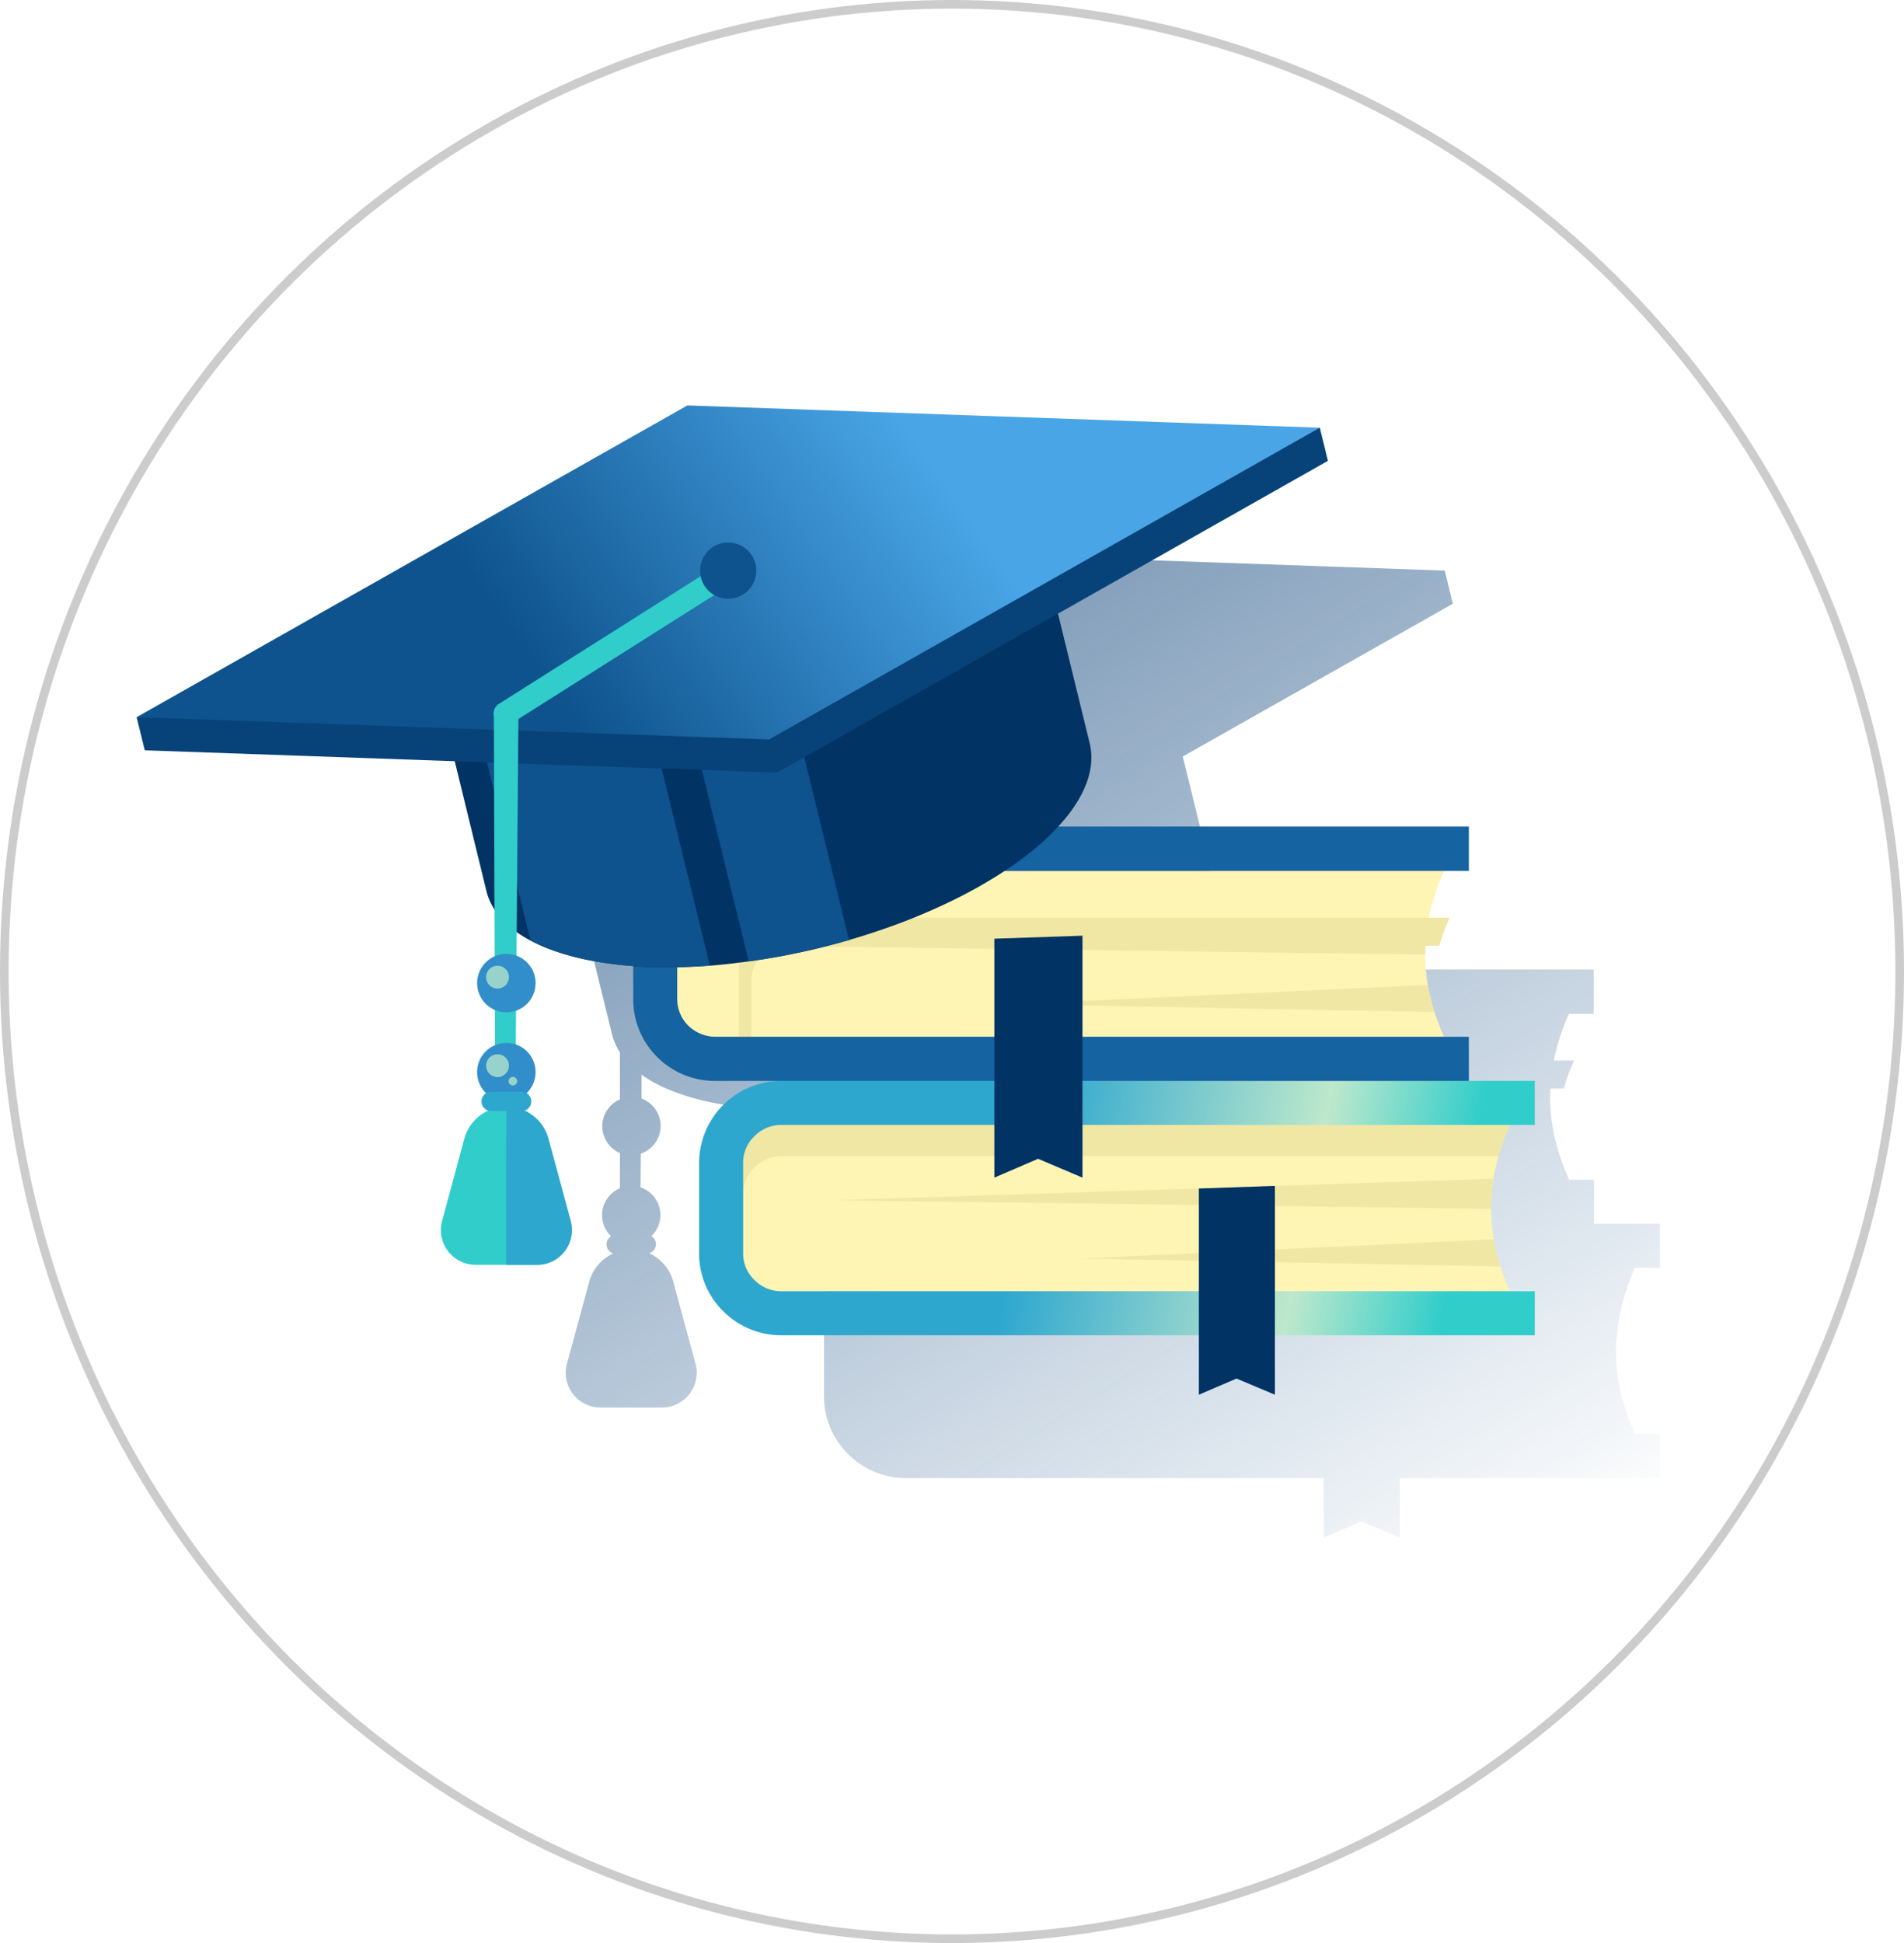 <svg xmlns="http://www.w3.org/2000/svg" xmlns:xlink="http://www.w3.org/1999/xlink" viewBox="0 0 442.7 451.74"><defs><style>.cls-1{fill:url(#New_Gradient_Swatch);}.cls-2{fill:#fef5b4;}.cls-2,.cls-4,.cls-7{fill-rule:evenodd;}.cls-3,.cls-4{fill:#f0e7a4;}.cls-5{fill:url(#linear-gradient);}.cls-6{fill:#1563a1;}.cls-7,.cls-8{fill:#013364;}.cls-9{fill:#0e538d;}.cls-10{fill:#074278;}.cls-11{fill:url(#linear-gradient-2);}.cls-12{fill:#31cdca;}.cls-13{fill:#2ea7cf;}.cls-14{fill:#318eca;}.cls-15{fill:#97d3ca;}.cls-16,.cls-17{fill:none;}.cls-17{stroke:#ccc;stroke-miterlimit:10;stroke-width:2px;}</style><linearGradient id="New_Gradient_Swatch" x1="52.99" y1="-63.09" x2="333.7" y2="387.58" gradientUnits="userSpaceOnUse"><stop offset="0" stop-color="#063569"/><stop offset="1" stop-color="#02427f" stop-opacity="0"/></linearGradient><linearGradient id="linear-gradient" x1="337.75" y1="294.36" x2="238.43" y2="275.07" gradientUnits="userSpaceOnUse"><stop offset="0" stop-color="#31cdca"/><stop offset="0.35" stop-color="#bde8cc"/><stop offset="1" stop-color="#2ea7cf"/></linearGradient><linearGradient id="linear-gradient-2" x1="83.71" y1="193.15" x2="212.92" y2="102.51" gradientUnits="userSpaceOnUse"><stop offset="0" stop-color="#0e538d"/><stop offset="0.35" stop-color="#0e538d"/><stop offset="1" stop-color="#49a5e6"/></linearGradient></defs><title>education</title><g id="Layer_2" data-name="Layer 2"><g id="Layer_1-2" data-name="Layer 1"><path class="cls-1" d="M375.76,312.55c0,.28,0,.55,0,.82a42.62,42.62,0,0,0,.76,8.87v0c.26,1.35.59,2.67,1,4,.14.47.28.93.44,1.4h0a53,53,0,0,0,2.2,5.77h5.78v10.24H325.47v13.82l-8.93-3.76-8.76,3.76V343.65H210.59a19,19,0,0,1-13.4-5.6,18.74,18.74,0,0,1-5.6-13.47v-21a19.1,19.1,0,0,1,19-19.06H195.27a19,19,0,0,1-19-19.07v-7.67c-9.66-.71-17.89-2.73-23.88-5.93a28.8,28.8,0,0,1-3.22-2c0,1.86,0,3.71,0,5.56A6.79,6.79,0,0,1,149,268.2l-.06,7.85a6.79,6.79,0,0,1,2.52,11.33,2.21,2.21,0,0,1-.52,4,10.13,10.13,0,0,1,5.6,6.58l5.17,19.1a8.08,8.08,0,0,1-7.8,10.18H139.62a8.08,8.08,0,0,1-7.8-10.18L137,298a10.13,10.13,0,0,1,5.6-6.58,2.21,2.21,0,0,1-.52-4,6.79,6.79,0,0,1,2.06-11.16l0-8.18a6.8,6.8,0,0,1,0-12.48c0-3.64,0-7.29,0-10.93a14.22,14.22,0,0,1-1.87-4.33l-5.3-21.65-2.07-8.46-.51,0L120.8,166l68.06-38.52,147.05,5.18,1.89,7.7L275,175.88,282.4,206c1.5,6.13-1.3,12.86-7.32,19.39h95.49V235.7h-5.78a51,51,0,0,0-3.52,10.87H366a39,39,0,0,0-2.39,6.53h-3.19c0,.13,0,.26,0,.39s0,.5,0,.75a42.72,42.72,0,0,0,.77,8.88v0c.26,1.34.59,2.66,1,4,.14.45.28.91.44,1.38h0a57,57,0,0,0,2.21,5.77h5.78v10.24h15.32v10.23h-5.78a54.36,54.36,0,0,0-2.32,6.19c-.11.36-.22.72-.31,1.07h0a45.31,45.31,0,0,0-1.54,8.06c0,.15,0,.3,0,.46C375.83,311.21,375.79,311.88,375.76,312.55Z"/><path class="cls-2" d="M351.07,261.54H169.73v38.67H351.07c-5.17-11.55-6.48-24.15,0-38.67Z"/><path class="cls-3" d="M347.22,274.05l-152.8,5,152.27,2A48,48,0,0,1,347.22,274.05Z"/><path class="cls-3" d="M347.31,288.13l-95.8,4.47,97.37,1.83A41.44,41.44,0,0,1,347.31,288.13Z"/><path class="cls-4" d="M351.07,261.54H171.31a18.82,18.82,0,0,0-1.58,1.23v37.44H173a4.75,4.75,0,0,1-.18-1.58v-21a8.45,8.45,0,0,1,2.63-6.21,8.76,8.76,0,0,1,6.13-2.63H348.44a46.51,46.51,0,0,1,2.63-7.26Z"/><path class="cls-5" d="M356.85,310.44H181.55a19,19,0,0,1-13.4-5.6,18.74,18.74,0,0,1-5.6-13.47v-21a19.12,19.12,0,0,1,19-19.07h175.3v10.23H181.55a8.76,8.76,0,0,0-6.13,2.63,8.45,8.45,0,0,0-2.63,6.21v21a8.45,8.45,0,0,0,2.63,6.21,8.76,8.76,0,0,0,6.13,2.63h175.3Z"/><path class="cls-2" d="M335.75,202.49H154.32v38.58H335.75c-5.17-11.54-6.48-24,0-38.58Z"/><path class="cls-3" d="M331.89,214.92l-152.79,5,152.27,2A47.89,47.89,0,0,1,331.89,214.92Z"/><path class="cls-3" d="M332,229l-95.88,4.46,97.46,1.84A39,39,0,0,1,332,229Z"/><path class="cls-4" d="M337,213.36H173.3c-.48.32-1,.64-1.51,1v34.1h3a8.64,8.64,0,0,1-.08-1.43V227.94a7.94,7.94,0,0,1,2.31-5.66,8.35,8.35,0,0,1,5.66-2.39h152a38.2,38.2,0,0,1,2.4-6.53Z"/><path class="cls-6" d="M341.53,251.31H166.23a19,19,0,0,1-19-19.07v-21a19,19,0,0,1,19-19.07h175.3v10.32H166.23A9.06,9.06,0,0,0,160,205a8.71,8.71,0,0,0-2.54,6.21v21a8.71,8.71,0,0,0,2.54,6.21,9.14,9.14,0,0,0,6.22,2.62h175.3Z"/><polygon class="cls-7" points="231.2 218.24 251.69 217.54 251.69 273.79 241.36 269.41 231.2 273.79 231.2 218.24"/><polygon class="cls-7" points="278.75 276.32 296.43 275.71 296.43 324.26 287.5 320.5 278.75 324.26 278.75 276.32"/><path class="cls-8" d="M242.75,129.43l10.61,43.35c3.87,15.81-20.76,35.6-56,45.78-2.21.64-4.45,1.24-6.74,1.8a160.73,160.73,0,0,1-16.59,3.16q-4.61.64-9,1c-17.34,1.31-32.27-.82-41.7-5.85-5.46-2.91-9.08-6.79-10.24-11.55L102.5,163.73Z"/><path class="cls-9" d="M146.65,149.25l18.4,75.24c-17.34,1.31-32.27-.82-41.7-5.85l-14.7-60.1Z"/><path class="cls-9" d="M178.54,141.44l18.87,77.12c-2.21.64-4.45,1.24-6.74,1.8a160.73,160.73,0,0,1-16.59,3.16l-18.69-76.41Z"/><polygon class="cls-10" points="180.71 179.62 33.66 174.44 31.77 166.74 306.87 99.44 308.76 107.14 180.71 179.62"/><polygon class="cls-11" points="178.82 171.92 31.77 166.74 159.82 94.26 306.87 99.44 178.82 171.92"/><path class="cls-12" d="M117.81,255.41a2.12,2.12,0,0,1-1.5-.43,3.35,3.35,0,0,1-1.19-3.32q-.15-42.54-.29-85.1a2.69,2.69,0,0,1,1.18-2.92l51.87-32.83a2.76,2.76,0,0,1,3.73.83,2.71,2.71,0,0,1-.84,3.73l-50.24,31.8q-.33,42.2-.68,84.38C119.89,253.66,118.93,255.22,117.81,255.41Z"/><path class="cls-12" d="M124.89,294.06H110.58a8.08,8.08,0,0,1-7.79-10.19l5.16-19.1a10.14,10.14,0,0,1,19.57,0l5.17,19.1A8.08,8.08,0,0,1,124.89,294.06Z"/><path class="cls-13" d="M132.69,283.87l-5.17-19.1a10.13,10.13,0,0,0-9.78-7.49c-.07,0-.07,36.78-.07,36.78h7.22A8.08,8.08,0,0,0,132.69,283.87Z"/><circle class="cls-14" cx="117.74" cy="228.58" r="6.8" transform="translate(-131.78 290.65) rotate(-76.72)"/><circle class="cls-14" cx="117.74" cy="249.27" r="6.8" transform="translate(-151.92 306.59) rotate(-76.72)"/><path class="cls-13" d="M121.3,258.3h-7.12a2.23,2.23,0,0,1,0-4.46h7.12a2.23,2.23,0,0,1,0,4.46Z"/><path class="cls-15" d="M118.33,247.75a2.65,2.65,0,1,1-2.65-2.64A2.65,2.65,0,0,1,118.33,247.75Z"/><path class="cls-15" d="M120.25,251.36a1,1,0,1,1-1-1A1,1,0,0,1,120.25,251.36Z"/><path class="cls-15" d="M118.33,227.18a2.65,2.65,0,1,1-2.65-2.65A2.65,2.65,0,0,1,118.33,227.18Z"/><circle class="cls-9" cx="169.31" cy="132.67" r="6.54"/><line class="cls-16" x1="136.85" y1="218.65" x2="134.27" y2="210.17"/><ellipse class="cls-17" cx="221.35" cy="225.87" rx="220.35" ry="224.87"/></g></g></svg>